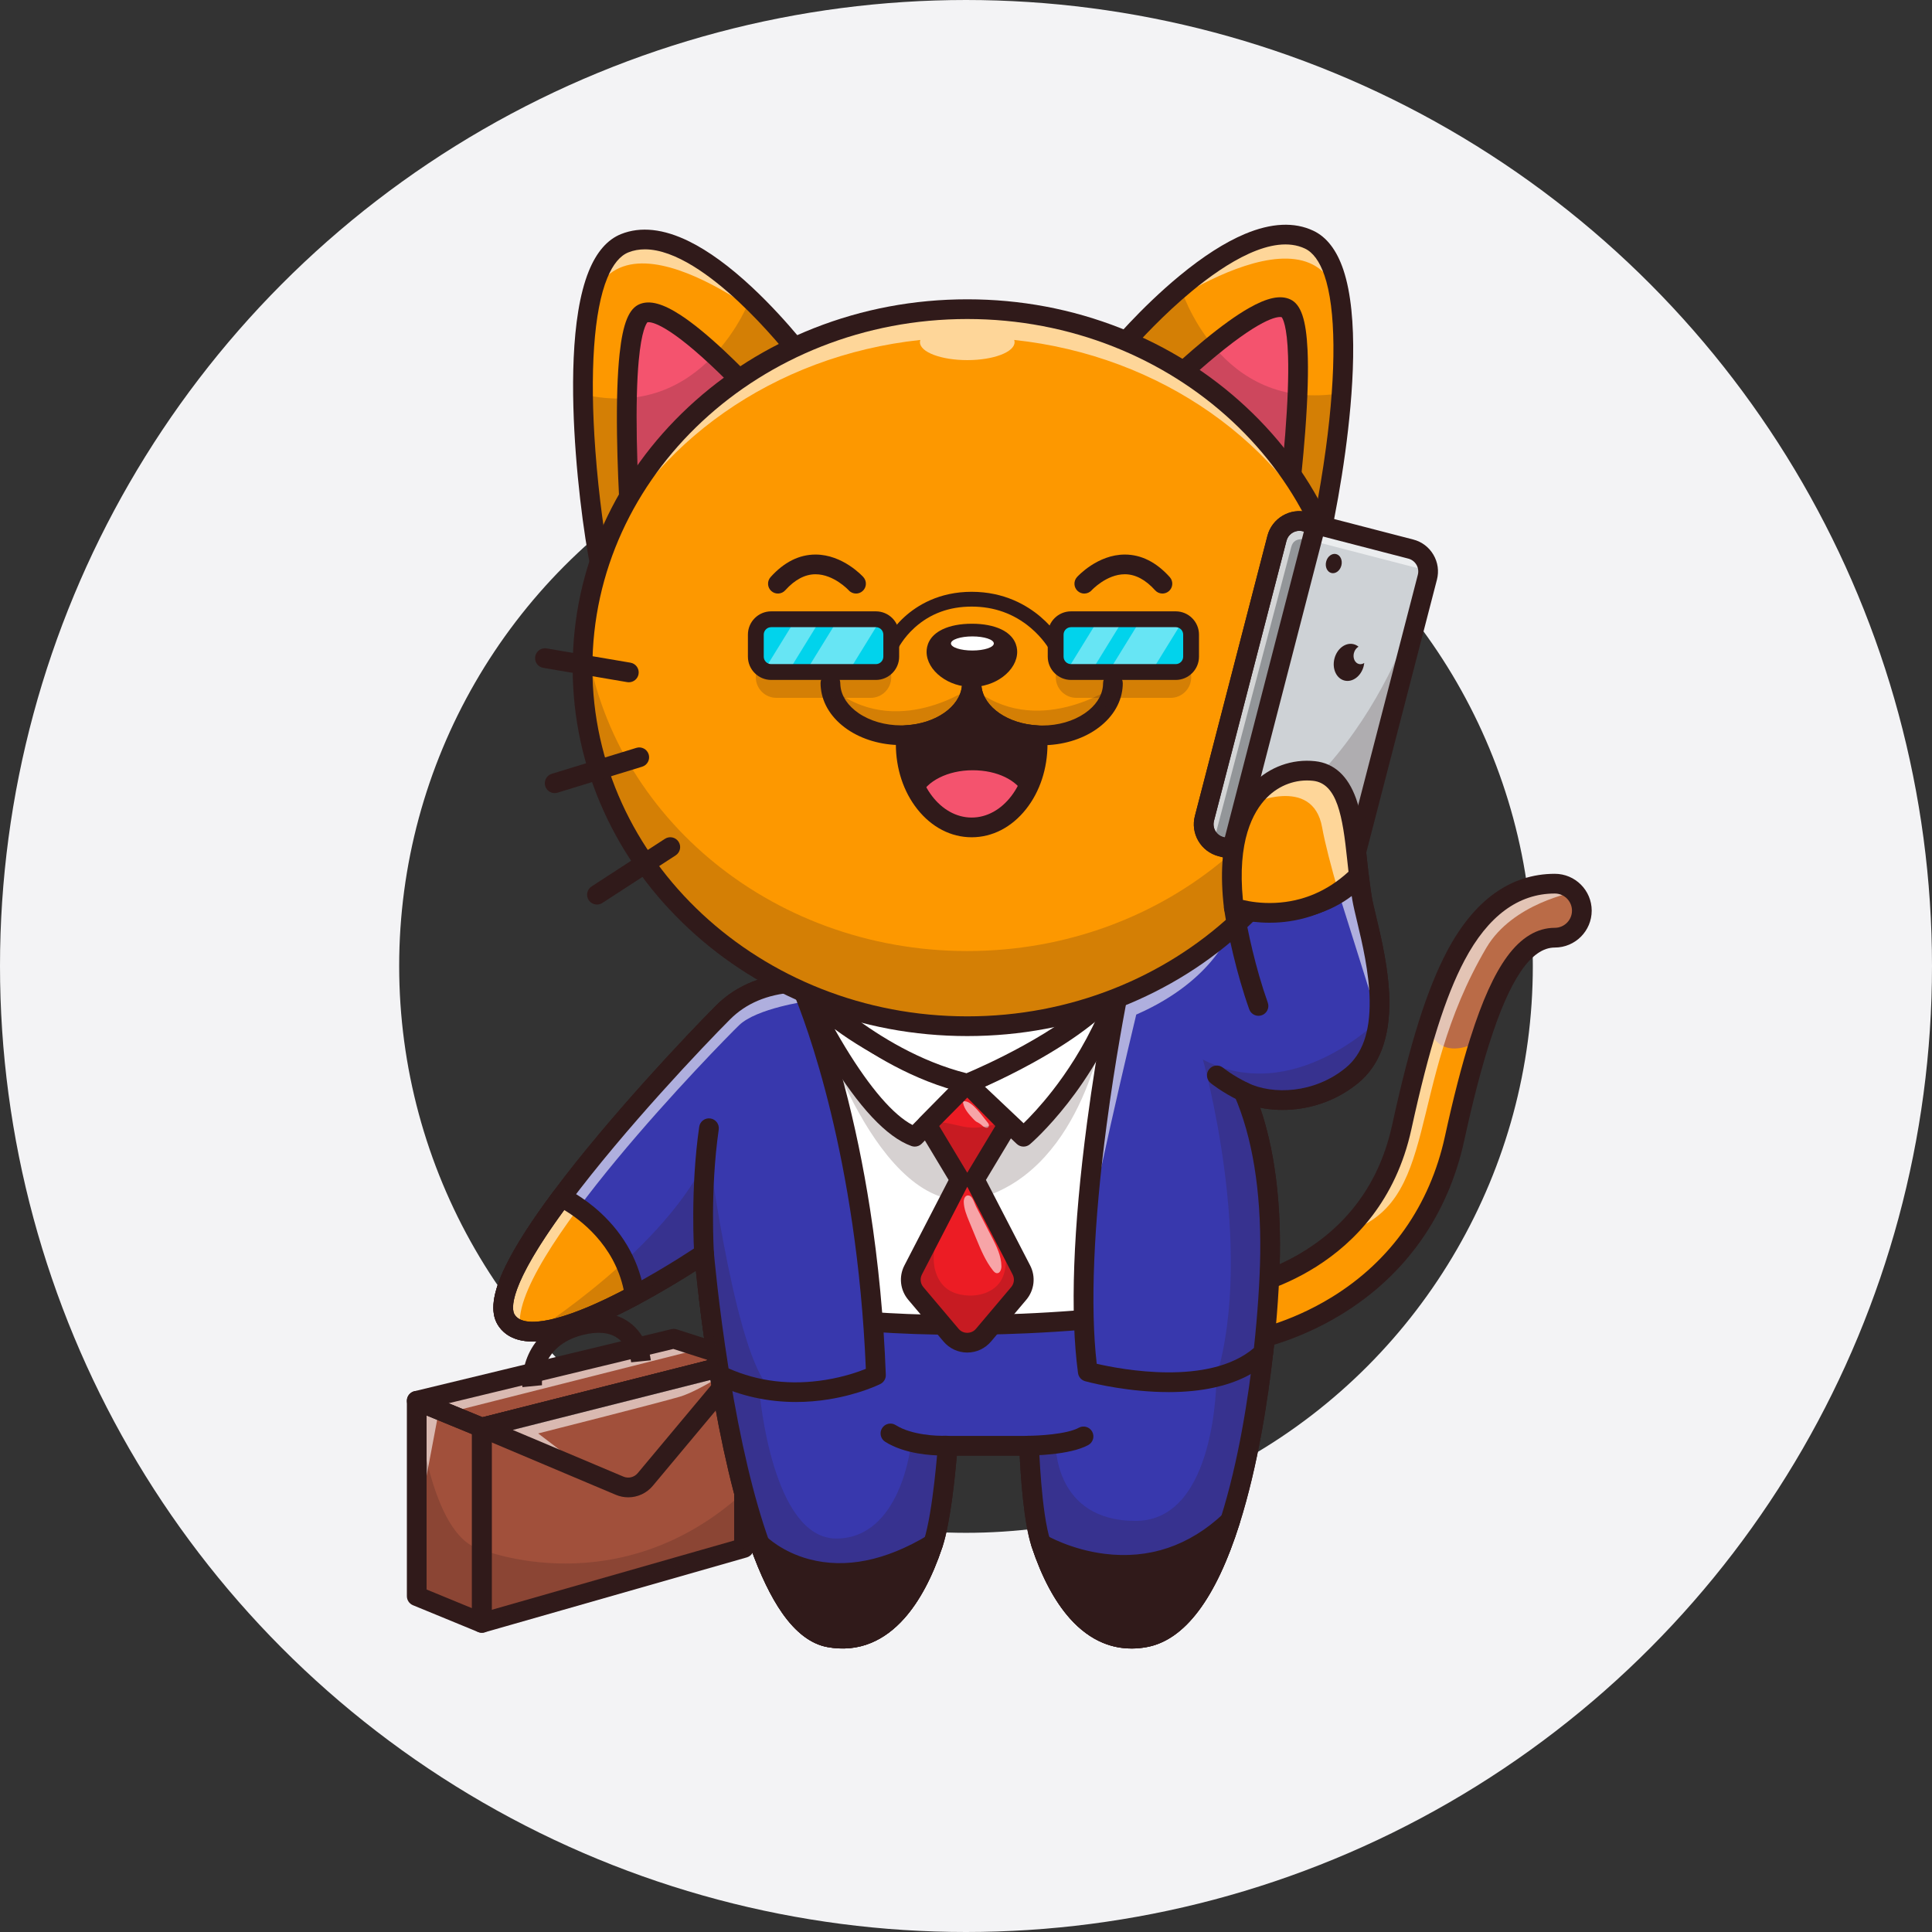 <svg width="176" height="176" viewBox="0 0 176 176" fill="none" xmlns="http://www.w3.org/2000/svg">
<rect x="0" y="0" width="176" height="176" fill="#333333" stroke="none"/>
<circle cx="88" cy="88" r="69.818" stroke="#F3F3F5" stroke-width="36.364"/>
<path d="M43.895 130.047V147.84L37.963 145.402V127.609L40.675 128.725L43.895 130.047Z" fill="#A1503B"/>
<path d="M67.778 124.01L43.895 130.047L40.675 128.725L37.963 127.61L61.373 121.954L64.053 122.814V122.816L67.778 124.01Z" fill="#A1503B"/>
<g opacity="0.6">
<path d="M64.053 122.814V122.816L39.904 128.92L37.963 139.212V127.61L61.373 121.954L64.053 122.814Z" fill="white"/>
</g>
<path d="M67.778 124.01V141.012L43.895 147.84V130.047L67.778 124.01Z" fill="#A1503B"/>
<path d="M43.894 148.739C43.779 148.739 43.663 148.717 43.553 148.671L37.622 146.233C37.285 146.095 37.065 145.766 37.065 145.402V127.609C37.065 127.309 37.215 127.03 37.463 126.863C37.712 126.696 38.028 126.665 38.305 126.778L44.236 129.217C44.573 129.355 44.793 129.683 44.793 130.047V147.841C44.793 148.14 44.643 148.42 44.395 148.586C44.245 148.687 44.07 148.738 43.895 148.738L43.894 148.739ZM38.861 144.8L42.996 146.501V130.649L38.861 128.949V144.8Z" fill="#301A1A"/>
<path d="M43.895 130.945C43.778 130.945 43.662 130.922 43.553 130.878L37.622 128.439C37.262 128.291 37.038 127.928 37.068 127.54C37.097 127.152 37.374 126.827 37.752 126.736L61.16 121.081C61.321 121.043 61.489 121.049 61.646 121.099L68.051 123.155C68.433 123.277 68.687 123.638 68.674 124.038C68.662 124.438 68.386 124.782 67.997 124.881L44.114 130.918C44.042 130.936 43.968 130.945 43.894 130.945H43.895ZM40.867 127.831L43.962 129.103L64.519 123.907L61.338 122.886L40.867 127.831Z" fill="#301A1A"/>
<path d="M43.895 148.738C43.702 148.738 43.512 148.676 43.355 148.557C43.13 148.388 42.997 148.122 42.997 147.84V130.047C42.997 129.636 43.277 129.277 43.675 129.176L67.558 123.139C67.827 123.071 68.111 123.131 68.33 123.301C68.549 123.471 68.676 123.733 68.676 124.009V141.012C68.676 141.413 68.411 141.765 68.025 141.876L44.143 148.703C44.061 148.726 43.978 148.738 43.896 148.738L43.895 148.738ZM44.793 130.747V146.65L66.88 140.336V125.164L44.793 130.747Z" fill="#301A1A"/>
<g opacity="0.6">
<path d="M67.778 124.01L67.776 124.013C67.656 124.093 63.86 126.664 61.943 127.232C59.994 127.809 49.025 130.582 49.025 130.582L53.813 134.234L43.895 130.047L67.778 124.01Z" fill="white"/>
</g>
<path d="M57.234 136.402C56.851 136.402 56.462 136.326 56.09 136.169L53.47 135.064C53.463 135.061 53.456 135.058 53.449 135.055L43.546 130.874C43.191 130.724 42.971 130.364 43 129.979C43.029 129.594 43.301 129.271 43.675 129.176L67.558 123.139C67.952 123.04 68.363 123.217 68.562 123.57C68.75 123.905 68.703 124.32 68.452 124.604L59.473 135.349C58.902 136.033 58.08 136.402 57.234 136.402V136.402ZM54.183 133.416L56.788 134.514C57.248 134.709 57.774 134.582 58.095 134.198L65.313 125.56L46.712 130.262L54.164 133.407C54.17 133.41 54.177 133.413 54.184 133.416H54.183Z" fill="#301A1A"/>
<path d="M47.588 126.365C47.575 126.232 47.477 125.025 48.039 123.629C48.569 122.312 49.8 120.59 52.651 119.871C54.524 119.399 56.082 119.585 57.28 120.425C59.037 121.656 59.277 123.828 59.287 123.92L57.5 124.102V124.107C57.499 124.092 57.322 122.638 56.238 121.888C55.487 121.368 54.428 121.276 53.09 121.612C49.116 122.614 49.363 126.05 49.376 126.195V126.19L47.587 126.364L47.588 126.365Z" fill="#301A1A"/>
<g opacity="0.2">
<path d="M67.778 135.925V141.012L43.895 147.84L37.963 145.402V127.609C37.963 127.609 39.052 140.15 43.895 141.161C43.895 141.161 56.403 146.297 67.778 135.925V135.925Z" fill="#301A1A"/>
</g>
<path d="M123.164 97.965C120.052 100.523 115.864 100.71 113.276 99.456C115.139 103.756 115.768 108.92 115.702 114.203C115.687 115.276 115.64 116.552 115.55 117.972C115.449 119.574 115.296 121.355 115.084 123.237C114.526 128.18 113.564 133.804 112.063 138.55C110.296 144.138 107.787 148.517 104.313 149.159C99.072 150.129 96.241 144.846 94.833 140.62C93.947 137.958 93.752 131.708 93.752 131.708H86.336C86.336 131.708 85.892 137.958 85.009 140.62H85.007C83.6 144.846 80.767 150.129 75.527 149.159C72.909 148.675 70.828 145.203 69.199 140.622C67.553 135.994 66.367 130.234 65.56 125.274C65.103 122.467 64.768 119.918 64.539 117.974V117.972C64.264 115.657 64.141 114.203 64.141 114.203C64.141 114.203 61.284 116.146 57.82 117.999V118.001C53.256 120.442 47.637 122.73 46.109 120.213C44.99 118.37 47.514 113.927 51.138 109.067C56.223 102.252 63.479 94.621 65.88 92.219C67.974 90.123 70.682 89.547 72.838 89.488C74.914 89.426 76.477 89.844 76.477 89.844L89.92 89.48C89.92 89.48 98.019 88.848 102.046 89.52L112.527 83.61C112.478 83.293 112.436 82.983 112.399 82.68C111.243 73.095 115.869 69.815 119.707 70.233C123.301 70.624 123.328 76.175 123.79 79.747C123.899 80.562 123.985 81.29 124.083 81.858C124.612 84.917 127.862 94.101 123.163 97.964L123.164 97.965Z" fill="white"/>
<g opacity="0.2">
<path d="M100.596 93.394C100.596 93.394 98.757 106.137 89.611 109.047C80.465 111.958 74.682 93.157 74.682 93.157L100.595 93.394L100.596 93.394Z" fill="#301A1A"/>
</g>
<path d="M103.082 150.173C102.175 150.173 101.302 150.001 100.474 149.658C99.39 149.208 98.377 148.46 97.464 147.435C96.077 145.877 94.905 143.68 93.981 140.903C93.258 138.732 92.98 134.449 92.89 132.605H87.165C87.009 134.425 86.581 138.731 85.861 140.902C85.854 140.924 85.846 140.944 85.837 140.965C84.916 143.713 83.751 145.889 82.374 147.435C81.461 148.46 80.448 149.208 79.364 149.658C78.12 150.174 76.774 150.303 75.363 150.042C73.887 149.769 72.505 148.726 71.256 146.942C70.226 145.472 69.249 143.447 68.352 140.923C66.938 136.946 65.7 131.729 64.673 125.418C64.284 123.037 63.939 120.567 63.646 118.079C63.645 118.072 63.645 118.065 63.644 118.058C63.536 117.154 63.452 116.378 63.389 115.768C62.232 116.507 60.384 117.643 58.297 118.762C58.279 118.773 58.261 118.784 58.243 118.794C55.409 120.309 52.989 121.332 51.051 121.836C49.773 122.168 48.72 122.275 47.83 122.164C46.41 121.987 45.692 121.259 45.34 120.68C44.639 119.526 44.867 117.793 46.035 115.381C46.929 113.535 48.403 111.231 50.416 108.531C55.529 101.68 62.853 93.976 65.244 91.585C67.115 89.711 69.733 88.675 72.812 88.591C74.664 88.537 76.13 88.841 76.572 88.945L89.872 88.584C90.431 88.541 97.779 87.994 101.875 88.586L111.55 83.131C111.535 83.02 111.521 82.906 111.507 82.79C110.73 76.349 112.507 73.036 114.134 71.39C115.646 69.861 117.712 69.114 119.803 69.342C121.538 69.531 122.794 70.68 123.536 72.756C124.116 74.378 124.325 76.363 124.509 78.114C124.566 78.652 124.619 79.161 124.68 79.633C124.707 79.834 124.733 80.033 124.757 80.225C124.832 80.801 124.896 81.299 124.968 81.707C125.047 82.165 125.197 82.795 125.371 83.526C125.857 85.562 126.521 88.35 126.565 91.104C126.619 94.528 125.666 97.07 123.732 98.659C122.145 99.964 120.207 100.785 118.128 101.033C116.98 101.17 115.843 101.124 114.795 100.906C116.057 104.596 116.663 109.062 116.598 114.215C116.581 115.406 116.53 116.69 116.444 118.03C116.335 119.747 116.178 121.533 115.975 123.338C115.508 127.466 114.6 133.503 112.918 138.822C110.765 145.63 107.924 149.406 104.474 150.043C104.002 150.131 103.537 150.175 103.081 150.175L103.082 150.173ZM65.433 117.89C65.722 120.344 66.063 122.78 66.446 125.13C67.456 131.335 68.666 136.446 70.045 140.321C71.765 145.16 73.717 147.911 75.69 148.276C80.222 149.114 82.794 144.421 84.154 140.336C84.16 140.317 84.167 140.297 84.175 140.279C85 137.72 85.436 131.705 85.44 131.644C85.473 131.174 85.864 130.809 86.336 130.809H93.751C94.236 130.809 94.633 131.194 94.648 131.679C94.65 131.74 94.85 137.829 95.684 140.336C97.044 144.421 99.617 149.114 104.149 148.276C106.856 147.776 109.296 144.319 111.206 138.279C112.845 133.098 113.734 127.184 114.191 123.136C114.391 121.361 114.546 119.604 114.652 117.915C114.736 116.603 114.787 115.35 114.803 114.19C114.875 108.421 114.084 103.583 112.451 99.812C112.301 99.468 112.383 99.067 112.654 98.807C112.925 98.547 113.329 98.484 113.667 98.647C115.934 99.746 119.728 99.626 122.592 97.271C124.103 96.029 124.815 94.021 124.77 91.132C124.729 88.575 124.09 85.897 123.624 83.942C123.443 83.182 123.287 82.526 123.198 82.013C123.121 81.567 123.054 81.052 122.977 80.455C122.952 80.266 122.927 80.069 122.9 79.867C122.836 79.37 122.781 78.851 122.723 78.301C122.311 74.384 121.821 71.368 119.609 71.127C118.065 70.959 116.536 71.515 115.412 72.652C114.063 74.017 112.599 76.846 113.291 82.574C113.329 82.893 113.37 83.188 113.414 83.474C113.472 83.843 113.294 84.21 112.968 84.394L102.487 90.303C102.308 90.404 102.101 90.441 101.898 90.407C98.026 89.761 90.069 90.371 89.989 90.377C89.974 90.378 89.959 90.379 89.944 90.379L76.501 90.743C76.415 90.746 76.328 90.736 76.244 90.713C76.231 90.71 74.77 90.329 72.864 90.387C70.214 90.459 68.078 91.29 66.515 92.855C64.15 95.22 56.906 102.84 51.857 109.605C46.16 117.245 46.604 119.3 46.876 119.748C47.447 120.688 49.216 120.457 50.6 120.098C52.389 119.633 54.658 118.672 57.343 117.238C57.36 117.227 57.378 117.217 57.396 117.208C60.779 115.398 63.607 113.48 63.635 113.461C63.899 113.281 64.238 113.255 64.527 113.392C64.815 113.53 65.009 113.81 65.036 114.128C65.037 114.142 65.161 115.596 65.431 117.867C65.432 117.874 65.433 117.882 65.433 117.89L65.433 117.89Z" fill="#301A1A"/>
<path d="M115.544 117.965C115.443 119.566 115.291 121.346 115.081 123.23C115.051 123.486 115.023 123.744 114.991 124.002H114.989C114.422 128.75 113.486 134.042 112.064 138.542C110.301 144.131 107.793 148.512 104.318 149.155C99.078 150.127 96.245 144.845 94.836 140.618C93.948 137.956 93.751 131.708 93.751 131.708L86.336 131.71C86.336 131.71 85.895 137.959 85.012 140.622H85.009C83.603 144.85 80.774 150.133 75.533 149.165C72.916 148.681 70.833 145.211 69.201 140.629C67.653 136.279 66.51 130.927 65.705 126.181C65.656 125.88 65.606 125.58 65.557 125.283C65.098 122.477 64.762 119.927 64.532 117.985V117.982C64.532 117.982 82.336 124.114 115.543 117.964L115.544 117.965Z" fill="#3838AD"/>
<g opacity="0.2">
<path d="M88.982 131.709L86.335 131.71C86.335 131.71 85.894 137.959 85.011 140.621H85.008C83.602 144.85 80.773 150.133 75.532 149.165C72.915 148.681 70.832 145.211 69.2 140.629C67.652 136.279 66.51 130.927 65.704 126.181C65.886 125.741 65.991 125.483 65.991 125.483L69.195 126.829C69.195 126.829 70.313 140.158 76.184 140.156C82.053 140.154 82.968 131.696 82.968 131.696L88.978 131.694L88.98 131.71L88.982 131.709Z" fill="#301A1A"/>
</g>
<g opacity="0.2">
<path d="M114.992 124.01C114.482 128.527 113.697 133.206 112.062 138.55C110.347 144.153 107.787 148.518 104.312 149.16C99.072 150.129 96.241 144.847 94.833 140.619C93.946 137.957 93.751 131.709 93.751 131.709H90.518L96.167 131.522C96.167 131.522 96.003 138.549 103.447 138.549C110.892 138.549 110.815 125.431 110.815 125.431L114.991 124.01H114.992Z" fill="#301A1A"/>
</g>
<path d="M103.082 150.173C102.175 150.173 101.302 150.001 100.474 149.658C99.39 149.208 98.377 148.46 97.464 147.435C96.078 145.878 94.905 143.68 93.981 140.903C93.258 138.732 92.98 134.45 92.89 132.606H87.165C87.01 134.425 86.581 138.731 85.861 140.902C85.854 140.923 85.846 140.944 85.837 140.965C84.916 143.713 83.751 145.89 82.374 147.435C81.461 148.46 80.449 149.208 79.365 149.658C78.12 150.174 76.774 150.303 75.363 150.042C73.887 149.769 72.505 148.726 71.256 146.942C70.226 145.472 69.249 143.447 68.352 140.923C66.938 136.946 65.7 131.729 64.673 125.419C64.285 123.037 63.94 120.568 63.646 118.08C63.642 118.045 63.64 118.01 63.64 117.975C63.64 117.685 63.781 117.411 64.017 117.243C64.253 117.074 64.557 117.029 64.831 117.123C64.874 117.138 69.336 118.644 77.759 119.388C85.537 120.075 98.377 120.233 115.385 117.089C115.657 117.039 115.937 117.117 116.144 117.3C116.351 117.484 116.462 117.752 116.444 118.029C116.336 119.747 116.178 121.533 115.975 123.338C115.509 127.465 114.6 133.502 112.918 138.821C110.765 145.63 107.925 149.405 104.475 150.043C104.002 150.13 103.537 150.174 103.081 150.174L103.082 150.173ZM65.595 119.219C65.847 121.223 66.132 123.206 66.446 125.13C67.456 131.334 68.666 136.445 70.045 140.321C71.765 145.16 73.717 147.911 75.69 148.276C80.222 149.114 82.794 144.421 84.154 140.336C84.16 140.316 84.167 140.297 84.175 140.279C85 137.72 85.436 131.704 85.44 131.644C85.474 131.174 85.864 130.81 86.336 130.81H93.751C94.236 130.81 94.633 131.195 94.649 131.679C94.651 131.741 94.851 137.829 95.684 140.336C97.044 144.421 99.617 149.115 104.149 148.276C106.856 147.776 109.297 144.319 111.206 138.28C112.845 133.098 113.734 127.185 114.191 123.136C114.346 121.759 114.474 120.393 114.573 119.062C107.355 120.349 100.308 121.155 93.609 121.459C87.961 121.715 82.544 121.618 77.51 121.169C71.513 120.634 67.526 119.737 65.595 119.22V119.219Z" fill="#301A1A"/>
<path d="M85.006 140.62C83.599 144.846 80.767 150.129 75.526 149.159C72.909 148.675 70.827 145.203 69.199 140.622C69.356 140.782 75.168 146.549 85.006 140.62Z" fill="#301A1A"/>
<path d="M76.758 150.173C76.301 150.173 75.836 150.13 75.364 150.042C73.888 149.769 72.505 148.726 71.257 146.942C70.227 145.472 69.25 143.447 68.353 140.923C68.212 140.526 68.365 140.085 68.722 139.861C69.079 139.637 69.544 139.691 69.839 139.992C69.853 140.006 71.23 141.379 73.714 142.039C77.029 142.919 80.672 142.183 84.543 139.85C84.865 139.656 85.274 139.683 85.567 139.918C85.861 140.153 85.977 140.546 85.858 140.902C84.934 143.68 83.761 145.877 82.375 147.434C81.462 148.46 80.449 149.207 79.365 149.657C78.537 150 77.664 150.173 76.757 150.173L76.758 150.173ZM71.108 142.981C72.551 146.169 74.114 147.984 75.691 148.276C79.414 148.965 81.814 145.92 83.306 142.546C81.693 143.3 80.098 143.797 78.542 144.032C76.707 144.308 74.924 144.22 73.241 143.772C72.427 143.554 71.715 143.275 71.108 142.981Z" fill="#301A1A"/>
<path d="M112.063 138.551C110.296 144.138 107.787 148.517 104.312 149.16C99.072 150.129 96.24 144.847 94.833 140.62C94.833 140.62 103.995 146.134 112.062 138.551H112.063Z" fill="#301A1A"/>
<path d="M103.082 150.173C102.175 150.173 101.302 150.001 100.475 149.658C99.391 149.208 98.378 148.46 97.465 147.435C96.078 145.877 94.906 143.68 93.981 140.903C93.862 140.546 93.978 140.153 94.272 139.918C94.566 139.683 94.974 139.656 95.296 139.85C95.317 139.862 97.515 141.158 100.605 141.546C104.678 142.059 108.325 140.831 111.448 137.896C111.745 137.616 112.194 137.573 112.541 137.79C112.887 138.008 113.042 138.431 112.919 138.821C110.766 145.629 107.926 149.405 104.476 150.042C104.003 150.13 103.538 150.174 103.082 150.174L103.082 150.173ZM96.448 142.349C97.933 145.8 100.355 148.978 104.15 148.276C106.393 147.862 108.452 145.419 110.178 141.16C108.922 141.961 107.593 142.556 106.206 142.939C104.327 143.457 102.342 143.584 100.307 143.319C98.776 143.119 97.454 142.728 96.448 142.35L96.448 142.349Z" fill="#301A1A"/>
<path d="M93.629 132.592H93.627C93.131 132.592 92.73 132.19 92.73 131.694C92.73 131.198 93.132 130.796 93.627 130.796C94.547 130.796 97.177 130.664 98.277 130.063C98.713 129.826 99.258 129.986 99.496 130.422C99.733 130.857 99.573 131.402 99.138 131.64C97.442 132.565 94.022 132.592 93.629 132.592H93.629Z" fill="#301A1A"/>
<path d="M85.866 132.592C84.912 132.592 82.432 132.474 80.636 131.341C80.217 131.076 80.092 130.521 80.356 130.102C80.621 129.683 81.176 129.557 81.595 129.822C83.041 130.735 85.385 130.831 86.166 130.791C86.661 130.765 87.084 131.146 87.109 131.641C87.135 132.137 86.753 132.559 86.258 132.584C86.232 132.586 86.092 132.592 85.867 132.592H85.866Z" fill="#301A1A"/>
<path d="M73.839 33.493L70.03 37.404L57.602 50.145V50.147L55.007 52.806C54.536 51.761 52.863 41.625 53.134 33.25C53.175 32.007 53.258 30.802 53.394 29.672C53.851 25.905 54.896 22.96 56.914 22.156C60.414 20.759 64.87 23.907 68.331 27.238C69.269 28.139 70.133 29.055 70.886 29.897C70.888 29.899 70.891 29.9 70.891 29.9C72.683 31.906 73.839 33.493 73.839 33.493H73.839Z" fill="#FD9800"/>
<g opacity="0.6">
<path d="M70.886 29.897C70.593 29.671 54.974 16.888 53.393 29.672C53.85 25.905 54.895 22.96 56.913 22.156C61.363 20.381 67.355 25.947 70.886 29.897Z" fill="white"/>
</g>
<path d="M55.007 53.705C54.954 53.705 54.902 53.7 54.85 53.691C54.557 53.639 54.309 53.445 54.187 53.174C53.784 52.276 52.886 47.074 52.453 41.281C52.059 36.025 51.944 28.884 53.634 24.708C54.342 22.959 55.334 21.82 56.581 21.322C58.358 20.613 60.445 20.839 62.785 21.993C64.546 22.862 66.47 24.265 68.505 26.165C71.921 29.356 74.459 32.819 74.565 32.965C74.823 33.318 74.788 33.807 74.482 34.12L70.672 38.029L58.279 50.736C58.267 50.749 58.256 50.762 58.243 50.775L55.649 53.434C55.478 53.608 55.246 53.704 55.006 53.704L55.007 53.705ZM58.746 22.714C58.226 22.714 57.723 22.8 57.247 22.99C56.486 23.294 55.841 24.075 55.328 25.311C54.095 28.286 53.707 33.871 54.236 41.038C54.558 45.404 55.116 49.087 55.492 51.025L56.924 49.556C56.935 49.544 56.947 49.531 56.959 49.519L69.386 36.776L72.657 33.421C71.782 32.294 69.737 29.771 67.262 27.462C64.819 25.182 61.529 22.714 58.746 22.714V22.714Z" fill="#301A1A"/>
<path d="M57.602 50.145L70.029 37.403C70.029 37.403 61.303 27.48 58.625 28.53C55.962 29.571 57.58 49.877 57.602 50.145V50.145Z" fill="#F4536E"/>
<path d="M57.602 51.043C57.499 51.043 57.396 51.026 57.297 50.99C56.966 50.87 56.735 50.568 56.707 50.217C56.69 50.001 56.283 44.865 56.209 39.641C56.165 36.568 56.245 34.069 56.446 32.213C56.746 29.436 57.3 28.084 58.297 27.694C59.22 27.333 60.405 27.66 62.029 28.723C63.128 29.444 64.446 30.518 65.944 31.917C68.464 34.269 70.614 36.708 70.704 36.81C71.013 37.163 70.999 37.694 70.672 38.03L58.245 50.773C58.073 50.949 57.84 51.044 57.602 51.044L57.602 51.043ZM58.98 29.358C58.888 29.459 58.44 30.08 58.184 32.878C58.018 34.694 57.96 37.096 58.011 40.017C58.065 43.135 58.233 46.177 58.356 48.086L68.798 37.379C67.996 36.501 66.423 34.821 64.709 33.221C60.481 29.275 59.184 29.317 58.98 29.358Z" fill="#301A1A"/>
<g opacity="0.2">
<path d="M73.839 33.492L70.03 37.403L57.602 50.145V50.147L55.007 52.805C54.536 51.761 53.112 44.506 53.11 35.924C64.16 38.492 68.331 27.239 68.331 27.239V27.237C69.269 28.138 70.133 29.054 70.886 29.896C70.888 29.899 70.891 29.899 70.891 29.899C72.683 31.906 73.839 33.492 73.839 33.492L73.839 33.492Z" fill="#301A1A"/>
</g>
<path d="M101.676 32.118L105.24 36.253L116.871 49.726V49.729L119.301 52.54C119.834 51.526 122.12 41.51 122.358 33.134C122.393 31.89 122.383 30.683 122.316 29.547C122.089 25.759 121.225 22.756 119.259 21.83C115.85 20.223 111.211 23.095 107.554 26.209C106.563 27.051 105.645 27.914 104.842 28.708C104.84 28.711 104.837 28.711 104.837 28.711C102.926 30.605 101.676 32.118 101.676 32.118L101.676 32.118Z" fill="#FD9800"/>
<g opacity="0.6">
<path d="M104.842 28.709C105.149 28.501 121.515 16.69 122.317 29.547C122.089 25.76 121.225 22.757 119.26 21.831C114.926 19.789 108.607 24.981 104.842 28.709Z" fill="white"/>
</g>
<path d="M119.3 53.438C119.041 53.438 118.792 53.326 118.62 53.127L116.192 50.316C116.18 50.303 116.17 50.29 116.159 50.276L104.561 36.84L100.995 32.706C100.709 32.375 100.704 31.885 100.983 31.548C101.098 31.409 103.841 28.106 107.445 25.129C109.591 23.356 111.597 22.072 113.407 21.312C115.813 20.302 117.911 20.203 119.641 21.019C120.856 21.592 121.776 22.789 122.377 24.578C123.81 28.848 123.262 35.97 122.55 41.192C121.764 46.948 120.552 52.086 120.095 52.958C119.957 53.221 119.698 53.399 119.403 53.433C119.368 53.437 119.334 53.439 119.3 53.439L119.3 53.438ZM117.583 49.18L118.925 50.732C119.418 48.821 120.198 45.179 120.785 40.84C121.748 33.719 121.7 28.12 120.649 25.076C120.213 23.811 119.616 22.992 118.875 22.643C115.931 21.255 111.666 23.974 108.607 26.498C105.996 28.652 103.802 31.047 102.86 32.119L105.921 35.666L117.551 49.14C117.562 49.153 117.573 49.166 117.583 49.18Z" fill="#301A1A"/>
<path d="M116.871 49.727L105.241 36.253C105.241 36.253 114.554 26.879 117.164 28.089C119.758 29.291 116.909 49.461 116.872 49.727H116.871Z" fill="#F4536E"/>
<path d="M116.872 50.625C116.614 50.625 116.365 50.514 116.192 50.313L104.562 36.839C104.255 36.484 104.274 35.953 104.604 35.62C104.701 35.523 106.994 33.22 109.652 31.024C111.233 29.719 112.613 28.726 113.755 28.074C115.439 27.112 116.643 26.857 117.542 27.274C118.513 27.724 118.984 29.107 119.115 31.897C119.203 33.761 119.131 36.26 118.901 39.325C118.509 44.536 117.791 49.637 117.761 49.852C117.712 50.201 117.463 50.489 117.125 50.588C117.041 50.612 116.956 50.624 116.872 50.624V50.625ZM106.471 36.303L116.243 47.625C116.482 45.728 116.835 42.701 117.078 39.593C117.306 36.68 117.394 34.278 117.339 32.456C117.254 29.649 116.844 29.002 116.758 28.895C116.556 28.841 115.264 28.721 110.804 32.403C108.996 33.895 107.324 35.477 106.47 36.304L106.471 36.303Z" fill="#301A1A"/>
<g opacity="0.2">
<path d="M101.676 32.119L105.24 36.254L116.871 49.726V49.729L119.301 52.54C119.834 51.526 121.696 44.371 122.219 35.805C111.034 37.697 107.554 26.211 107.554 26.211V26.209C106.563 27.051 105.645 27.914 104.842 28.709C104.84 28.711 104.837 28.711 104.837 28.711C102.926 30.605 101.676 32.118 101.676 32.118L101.676 32.119Z" fill="#301A1A"/>
</g>
<path d="M144.101 82.959C144.101 84.32 142.999 85.42 141.641 85.42C139.021 85.42 136.861 88.318 134.8 94.838H134.797C134.025 97.281 133.266 100.235 132.503 103.735C131.085 110.237 127.385 115.493 121.808 118.928C117.629 121.501 113.838 122.149 113.676 122.176C113.541 122.199 113.406 122.21 113.274 122.21C112.088 122.21 111.047 121.355 110.847 120.149C110.625 118.811 111.532 117.547 112.867 117.322C113.209 117.264 118.206 116.334 122.414 112.307C122.416 112.307 122.416 112.304 122.418 112.304C124.699 110.125 126.744 107.035 127.696 102.684C128.506 98.964 129.292 95.895 130.098 93.34C130.907 90.79 131.73 88.747 132.622 87.063C134.925 82.708 137.961 80.499 141.64 80.499C142.343 80.499 142.976 80.793 143.425 81.266C143.843 81.707 144.101 82.302 144.101 82.959H144.101Z" fill="#FD9800"/>
<path d="M144.102 82.96C144.102 84.32 142.999 85.42 141.641 85.42C139.021 85.42 136.861 88.319 134.801 94.838H134.799C130.646 96.981 130.1 93.35 130.1 93.35V93.341C130.907 90.791 131.731 88.747 132.622 87.064C134.927 82.709 137.961 80.5 141.641 80.5C143 80.5 144.102 81.602 144.102 82.96L144.102 82.96Z" fill="#BA6B47"/>
<g opacity="0.6">
<path d="M143.426 81.266L143.423 81.268C143.423 81.268 137.794 82.274 135.405 86.335C127.899 99.089 131.363 109.738 122.418 112.304C124.699 110.124 126.745 107.035 127.697 102.684C128.507 98.964 129.293 95.895 130.099 93.34C130.907 90.79 131.731 88.747 132.622 87.063C134.926 82.708 137.961 80.499 141.641 80.499C142.344 80.499 142.977 80.793 143.426 81.266V81.266Z" fill="white"/>
</g>
<path d="M113.273 123.107C111.624 123.107 110.231 121.925 109.962 120.296C109.661 118.474 110.898 116.742 112.719 116.437C112.839 116.416 115.784 115.89 118.984 113.856C123.109 111.233 125.745 107.41 126.819 102.492C127.648 98.693 128.441 95.611 129.244 93.069C130.062 90.486 130.907 88.384 131.828 86.643C133.04 84.353 134.474 82.597 136.088 81.422C137.748 80.214 139.617 79.601 141.642 79.601C143.493 79.601 145 81.108 145 82.959C145 84.811 143.493 86.318 141.642 86.318C139.484 86.318 137.527 89.193 135.659 95.108C135.652 95.129 135.645 95.15 135.637 95.17C134.88 97.57 134.142 100.435 133.382 103.926C131.908 110.675 128.069 116.127 122.28 119.692C118.06 122.291 114.248 122.991 113.828 123.062C113.826 123.062 113.824 123.063 113.822 123.063C113.645 123.092 113.46 123.107 113.274 123.107H113.273ZM141.641 81.397C138.321 81.397 135.553 83.445 133.415 87.484C132.544 89.127 131.74 91.132 130.955 93.611C130.169 96.1 129.39 99.131 128.573 102.875C125.737 115.865 113.538 118.118 113.02 118.208C112.168 118.35 111.592 119.155 111.733 120.003C111.858 120.761 112.506 121.311 113.273 121.311C113.361 121.311 113.447 121.304 113.529 121.291C113.716 121.259 117.357 120.613 121.337 118.162C126.701 114.859 130.258 109.803 131.625 103.542C132.404 99.968 133.162 97.032 133.942 94.567C133.948 94.546 133.955 94.525 133.964 94.505C135.021 91.169 136.108 88.764 137.285 87.153C138.561 85.406 140.027 84.521 141.64 84.521C142.502 84.521 143.203 83.82 143.203 82.959C143.203 82.097 142.502 81.397 141.64 81.397L141.641 81.397Z" fill="#301A1A"/>
<path d="M125.591 92.921V92.923C125.376 94.903 124.688 96.715 123.164 97.966C120.052 100.525 115.865 100.711 113.277 99.456C115.138 103.758 115.769 108.922 115.701 114.204C115.672 116.485 115.483 119.684 115.084 123.239H115.081C113.907 124.348 112.416 125.033 110.816 125.432H110.813C105.535 126.752 99.094 124.96 99.094 124.96C97.354 111.988 102.046 89.522 102.046 89.522L112.528 83.613C112.479 83.294 112.436 82.984 112.401 82.681C115.696 83.294 118.179 82.948 119.971 82.313C119.973 82.313 119.978 82.311 119.982 82.309C120.77 82.028 121.423 81.691 121.953 81.355C123.186 80.573 123.754 79.799 123.788 79.751L123.79 79.749C123.9 80.564 123.985 81.291 124.084 81.859C124.441 83.927 126.042 88.79 125.591 92.921Z" fill="#3838AD"/>
<g opacity="0.6">
<path d="M112.22 84.442C112.22 84.442 110.85 89.212 103.509 92.426C103.509 92.426 98.814 111.972 98.708 115.189C98.708 115.189 100.797 93.671 101.768 90.932C101.768 90.932 109.577 87.523 112.22 84.442Z" fill="white"/>
</g>
<g opacity="0.2">
<path d="M125.591 92.923C125.376 94.903 124.688 96.715 123.164 97.966C120.052 100.525 115.865 100.711 113.277 99.456C115.138 103.758 115.769 108.922 115.701 114.204C115.672 116.485 115.483 119.684 115.084 123.238H115.081C113.907 124.348 112.416 125.032 110.816 125.432H110.813C114.367 113.456 109.581 96.522 109.581 96.522C117.82 100.81 125.59 92.923 125.59 92.923H125.591Z" fill="#301A1A"/>
</g>
<g opacity="0.6">
<path d="M121.954 81.354C123.186 80.572 123.754 79.798 123.788 79.75L123.79 79.748C123.9 80.563 123.985 81.29 124.084 81.858C124.442 83.926 126.042 88.789 125.591 92.92" fill="white"/>
</g>
<path d="M106.448 126.815C106.025 126.815 105.593 126.804 105.152 126.783C101.725 126.614 98.969 125.857 98.854 125.825C98.508 125.729 98.252 125.435 98.204 125.079C97.472 119.621 97.75 111.943 99.028 102.259C99.977 95.07 101.156 89.394 101.168 89.338C101.22 89.084 101.38 88.866 101.605 88.739L111.551 83.131C111.536 83.02 111.522 82.907 111.508 82.79C111.474 82.506 111.576 82.223 111.784 82.027C111.993 81.832 112.282 81.746 112.563 81.799C115.689 82.38 118.495 82.118 120.679 81.04C122.281 80.251 123.018 79.283 123.058 79.229C123.269 78.924 123.641 78.785 124.002 78.871C124.364 78.957 124.632 79.262 124.681 79.631C124.708 79.835 124.734 80.033 124.759 80.225C124.833 80.801 124.897 81.299 124.969 81.707C125.048 82.165 125.198 82.796 125.372 83.526C125.858 85.562 126.522 88.351 126.566 91.105C126.62 94.528 125.667 97.07 123.733 98.66C122.146 99.965 120.208 100.785 118.129 101.033C116.981 101.17 115.844 101.124 114.796 100.906C116.058 104.596 116.664 109.062 116.599 114.216C116.566 116.78 116.338 120.105 115.976 123.339C115.949 123.578 115.829 123.787 115.656 123.93C114.391 125.11 112.706 125.939 110.648 126.395C109.384 126.675 107.976 126.817 106.447 126.817L106.448 126.815ZM99.909 124.236C102.12 124.748 110.158 126.29 114.229 122.797C114.564 119.728 114.772 116.609 114.803 114.192C114.876 108.422 114.085 103.584 112.452 99.813C112.302 99.468 112.383 99.067 112.654 98.807C112.925 98.548 113.33 98.484 113.667 98.648C115.934 99.747 119.728 99.627 122.594 97.272C124.104 96.03 124.816 94.021 124.771 91.133C124.73 88.575 124.092 85.897 123.625 83.942C123.444 83.183 123.288 82.526 123.199 82.013C123.177 81.889 123.157 81.759 123.137 81.624C122.722 81.941 122.211 82.278 121.595 82.591C120.451 83.173 119.168 83.566 117.783 83.76C116.421 83.95 114.957 83.947 113.416 83.751C113.374 84.017 113.213 84.257 112.969 84.394L102.845 90.103C102.565 91.505 101.604 96.466 100.807 102.508C99.615 111.54 99.307 119.03 99.909 124.237V124.236Z" fill="#301A1A"/>
<path d="M79.798 125.274C79.798 125.274 75.699 127.324 70.503 126.704H70.501C68.927 126.516 67.252 126.085 65.56 125.274C64.558 119.121 64.141 114.204 64.141 114.204C64.141 114.204 61.285 116.146 57.821 118V118.003C54.723 119.662 51.14 121.245 48.677 121.305C48.221 121.316 47.803 121.276 47.435 121.173C46.863 121.013 46.407 120.705 46.108 120.214C44.991 118.371 47.514 113.927 51.138 109.069C56.223 102.253 63.479 94.622 65.881 92.22C67.974 90.123 70.684 89.548 72.838 89.49C72.863 89.541 73.227 90.341 73.781 91.836C75.53 96.566 79.159 108.263 79.798 125.274Z" fill="#3838AD"/>
<path d="M57.82 117.999V118.002C53.256 120.443 47.637 122.731 46.109 120.213C44.99 118.37 47.514 113.927 51.138 109.068C51.138 109.068 56.88 111.674 57.82 117.999V117.999Z" fill="#FD9800"/>
<g opacity="0.6">
<path d="M73.782 91.836L73.543 91.205C73.543 91.205 68.932 91.849 67.331 93.393C65.731 94.936 45.842 115.188 47.436 121.172C46.863 121.013 46.407 120.705 46.109 120.213C44.991 118.37 47.514 113.927 51.138 109.069C56.223 102.253 63.479 94.622 65.882 92.219C67.974 90.123 70.684 89.548 72.839 89.489C72.863 89.541 73.227 90.34 73.782 91.835V91.836Z" fill="white"/>
</g>
<path d="M72.509 127.718C69.927 127.718 67.434 127.167 65.172 126.085C64.907 125.958 64.721 125.709 64.673 125.419C64.002 121.297 63.589 117.694 63.39 115.768C62.233 116.506 60.385 117.643 58.297 118.763C58.28 118.774 58.261 118.784 58.243 118.794C55.409 120.309 52.99 121.333 51.051 121.836C49.774 122.168 48.72 122.276 47.83 122.165C46.41 121.988 45.693 121.26 45.341 120.68C44.64 119.526 44.867 117.793 46.036 115.381C46.93 113.535 48.404 111.231 50.417 108.532C55.529 101.681 62.853 93.976 65.244 91.585C67.116 89.711 69.733 88.676 72.812 88.592C73.172 88.581 73.5 88.786 73.651 89.111C73.667 89.145 75.246 92.57 76.907 98.835C77.855 102.411 78.645 106.21 79.256 110.129C80.018 115.011 80.501 120.095 80.695 125.241C80.709 125.594 80.514 125.921 80.199 126.078C80.123 126.116 78.305 127.015 75.553 127.467C74.53 127.635 73.513 127.718 72.509 127.718V127.718ZM66.37 124.659C69.087 125.858 72.055 126.21 75.201 125.704C76.883 125.434 78.193 124.973 78.876 124.698C78.063 105.389 73.375 93.091 72.261 90.417C69.889 90.592 67.959 91.41 66.515 92.855C64.15 95.221 56.906 102.841 51.857 109.606C46.16 117.246 46.604 119.3 46.876 119.748C47.447 120.689 49.216 120.458 50.6 120.099C52.389 119.634 54.658 118.672 57.343 117.239C57.36 117.228 57.378 117.218 57.397 117.208C60.775 115.402 63.607 113.481 63.635 113.461C63.899 113.282 64.238 113.256 64.526 113.393C64.814 113.53 65.008 113.81 65.035 114.128C65.039 114.176 65.441 118.833 66.37 124.66V124.659Z" fill="#301A1A"/>
<path d="M72.838 89.489C72.838 89.489 78.374 101.762 83.331 103.555L88.117 98.71L93.242 103.555C93.242 103.555 99.189 98.496 102.047 89.732C102.047 89.732 98.382 92.812 94.783 95.182C91.733 97.191 88.116 98.71 88.116 98.71C88.116 98.71 77.741 95.669 72.839 89.489H72.838Z" fill="white"/>
<path d="M83.33 104.453C83.228 104.453 83.124 104.435 83.025 104.399C80.772 103.584 78.227 100.865 75.459 96.317C73.45 93.015 72.077 89.986 72.02 89.859C71.833 89.445 71.984 88.958 72.371 88.722C72.758 88.487 73.26 88.576 73.542 88.931C75.962 91.982 79.844 94.238 82.675 95.594C85.161 96.785 87.296 97.508 88.064 97.754C88.979 97.351 91.842 96.044 94.289 94.432C97.801 92.119 101.433 89.075 101.47 89.045C101.777 88.787 102.218 88.764 102.55 88.988C102.882 89.213 103.025 89.63 102.901 90.011C101.384 94.662 99.007 98.272 97.28 100.483C95.402 102.887 93.887 104.185 93.824 104.239C93.475 104.536 92.958 104.522 92.625 104.208L88.138 99.967L83.969 104.186C83.798 104.36 83.567 104.453 83.33 104.453V104.453ZM76.032 93.742C76.335 94.279 76.66 94.836 77.002 95.398C79.284 99.146 81.388 101.576 83.126 102.484L86.46 99.109C85.375 98.725 83.754 98.1 81.928 97.228C79.67 96.148 77.701 94.984 76.032 93.743V93.742ZM89.71 98.981L93.247 102.324C93.834 101.751 94.805 100.738 95.897 99.335C97.122 97.762 98.695 95.441 100.007 92.519C98.672 93.553 96.975 94.814 95.276 95.933C93.27 97.254 91.055 98.355 89.71 98.981V98.981Z" fill="#301A1A"/>
<path d="M102.047 89.521C98.199 94.151 88.117 98.711 88.117 98.711C79.299 96.607 72.838 89.489 72.838 89.489C74.915 89.428 76.477 89.846 76.477 89.846L89.92 89.482C89.92 89.482 98.02 88.849 102.047 89.521Z" fill="white"/>
<path d="M88.116 99.609C88.046 99.609 87.976 99.601 87.907 99.584C83.202 98.462 79.178 95.944 76.63 94.029C73.877 91.96 72.241 90.168 72.172 90.094C71.937 89.834 71.874 89.461 72.011 89.139C72.148 88.816 72.46 88.603 72.81 88.592C74.664 88.538 76.131 88.841 76.573 88.945L89.872 88.585C90.448 88.541 98.173 87.965 102.194 88.635C102.503 88.687 102.763 88.896 102.879 89.188C102.996 89.479 102.952 89.809 102.764 90.06C101.079 92.305 98.15 94.586 94.06 96.84C91.048 98.499 88.554 99.503 88.45 99.544C88.343 99.587 88.23 99.609 88.116 99.609ZM75.184 90.516C75.861 91.125 76.725 91.855 77.743 92.618C80.096 94.383 83.774 96.689 88.044 97.768C89.482 97.163 96.471 94.098 100.259 90.219C96.141 89.906 90.059 90.372 89.989 90.377C89.974 90.378 89.959 90.379 89.944 90.379L76.501 90.744C76.414 90.746 76.328 90.736 76.244 90.713C76.237 90.712 75.837 90.608 75.184 90.516Z" fill="#301A1A"/>
<path d="M88.115 93.485C107.472 93.485 123.163 78.862 123.163 60.824C123.163 42.786 107.472 28.163 88.115 28.163C68.759 28.163 53.068 42.786 53.068 60.824C53.068 78.862 68.759 93.485 88.115 93.485Z" fill="#FD9800"/>
<g opacity="0.2">
<path d="M88.115 86.638C69.983 86.638 55.068 73.806 53.254 57.355C53.131 58.466 53.068 59.592 53.068 60.733C53.068 78.771 68.759 93.394 88.115 93.394C107.472 93.394 123.163 78.771 123.163 60.733C123.163 59.593 123.099 58.466 122.977 57.355C121.164 73.806 106.248 86.638 88.115 86.638Z" fill="#301A1A"/>
</g>
<g opacity="0.6">
<path d="M92.388 30.968C92.412 31.035 92.424 31.105 92.424 31.176C92.424 32.076 90.496 32.806 88.116 32.806C85.736 32.806 83.805 32.077 83.805 31.176C83.805 31.105 83.816 31.035 83.841 30.968C70.458 32.391 59.311 40.415 54.5 51.335C58.786 37.81 72.213 27.943 88.116 27.943C104.018 27.943 117.443 37.81 121.729 51.335C116.918 40.412 105.771 32.391 92.388 30.968Z" fill="white"/>
</g>
<path d="M88.115 94.383C83.27 94.383 78.57 93.498 74.144 91.754C69.865 90.068 66.022 87.653 62.721 84.576C59.415 81.496 56.819 77.906 55.004 73.909C53.123 69.765 52.17 65.363 52.17 60.825C52.17 56.287 53.123 51.885 55.004 47.74C56.818 43.743 59.415 40.154 62.721 37.073C66.022 33.997 69.865 31.582 74.144 29.895C78.57 28.151 83.27 27.266 88.115 27.266C92.96 27.266 97.66 28.151 102.086 29.895C106.365 31.582 110.208 33.997 113.51 37.073C116.816 40.154 119.412 43.743 121.226 47.74C123.107 51.885 124.061 56.287 124.061 60.825C124.061 65.363 123.107 69.765 121.226 73.909C119.412 77.907 116.816 81.496 113.51 84.576C110.208 87.653 106.365 90.068 102.086 91.754C97.66 93.498 92.96 94.383 88.115 94.383ZM88.115 29.061C69.285 29.061 53.966 43.31 53.966 60.824C53.966 78.338 69.285 92.587 88.115 92.587C106.945 92.587 122.264 78.338 122.264 60.824C122.264 43.31 106.945 29.061 88.115 29.061Z" fill="#301A1A"/>
<path d="M130.031 52.588L129.185 55.857C129.185 55.857 129.181 55.877 129.169 55.915L123.424 78.106C123.132 79.235 121.98 79.911 120.853 79.619L113.279 77.659H113.276L112.221 77.385L111.233 77.129C110.103 76.837 109.428 75.688 109.719 74.558L116.327 49.038C116.619 47.912 117.768 47.233 118.897 47.525L119.874 47.779L128.518 50.019C129.645 50.309 130.323 51.461 130.031 52.588L130.031 52.588Z" fill="#CED2D6"/>
<path d="M119.874 47.779L112.22 77.385L111.233 77.129C110.104 76.836 109.427 75.687 109.72 74.558L116.326 49.039C116.618 47.912 117.767 47.233 118.897 47.526L119.873 47.779H119.874Z" fill="#939699"/>
<g opacity="0.6">
<path d="M110.629 76.411L117.629 49.826C117.922 48.699 119.213 49.181 120.343 49.474L121.319 49.727L129.962 51.966C130.009 51.978 130.053 51.994 130.098 52.009C130.095 51.074 129.466 50.221 128.519 49.977L119.876 47.738L118.9 47.484C117.77 47.192 116.621 47.871 116.329 48.997L109.723 74.516C109.442 75.599 109.517 76.603 110.564 76.95C110.563 76.772 110.582 76.591 110.629 76.41L110.629 76.411Z" fill="white"/>
</g>
<path d="M121.388 80.585C121.135 80.585 120.879 80.553 120.628 80.487L111.995 78.254L111.008 77.998C110.23 77.796 109.577 77.304 109.17 76.612C108.762 75.92 108.649 75.11 108.851 74.332L115.457 48.814C115.874 47.208 117.519 46.241 119.123 46.657L120.1 46.91L128.742 49.149C129.519 49.349 130.172 49.841 130.58 50.534C130.988 51.226 131.101 52.035 130.899 52.813L124.293 78.33C124.091 79.109 123.599 79.762 122.906 80.169C122.438 80.444 121.917 80.585 121.388 80.585L121.388 80.585ZM118.369 48.357C117.831 48.357 117.338 48.72 117.196 49.265L110.59 74.782C110.509 75.097 110.554 75.423 110.718 75.701C110.881 75.98 111.145 76.178 111.459 76.259L112.445 76.516L121.078 78.749C121.391 78.831 121.717 78.785 121.996 78.621C122.274 78.457 122.473 78.194 122.555 77.88L129.161 52.362C129.161 52.362 129.161 52.362 129.161 52.361C129.242 52.049 129.196 51.724 129.032 51.445C128.868 51.167 128.606 50.969 128.293 50.888L119.649 48.649L118.672 48.396C118.57 48.37 118.469 48.357 118.368 48.357L118.369 48.357Z" fill="#301A1A"/>
<path d="M112.22 78.283C112.145 78.283 112.069 78.273 111.995 78.254L111.008 77.998C110.23 77.796 109.577 77.304 109.17 76.612C108.763 75.92 108.65 75.11 108.852 74.332L115.458 48.814C115.875 47.208 117.519 46.241 119.123 46.657L120.1 46.91C120.58 47.034 120.868 47.524 120.744 48.004L113.09 77.609C113.031 77.84 112.882 78.037 112.677 78.159C112.537 78.241 112.38 78.283 112.221 78.283H112.22ZM118.369 48.357C117.831 48.357 117.338 48.72 117.196 49.265L110.59 74.782C110.509 75.097 110.554 75.423 110.718 75.701C110.882 75.98 111.145 76.178 111.459 76.259L111.576 76.29L118.78 48.423L118.672 48.396C118.571 48.369 118.469 48.357 118.369 48.357H118.369Z" fill="#301A1A"/>
<g opacity="0.2">
<path d="M130.097 52.009L123.424 78.106C123.133 79.235 121.981 79.911 120.854 79.619L110.85 77.385C125.671 70.585 129.752 53.203 130.098 52.009H130.097Z" fill="#301A1A"/>
</g>
<path d="M122.196 51.513C122.317 51.038 122.104 50.573 121.721 50.476C121.338 50.379 120.93 50.685 120.809 51.161C120.688 51.637 120.901 52.101 121.284 52.199C121.667 52.296 122.075 51.989 122.196 51.513Z" fill="#301A1A"/>
<path d="M123.794 60.489C123.426 60.396 123.222 59.949 123.337 59.492C123.404 59.23 123.564 59.023 123.756 58.911C123.628 58.806 123.481 58.727 123.316 58.685C122.58 58.498 121.795 59.088 121.563 60.002C121.331 60.916 121.74 61.809 122.476 61.996C123.212 62.183 123.997 61.593 124.229 60.679C124.253 60.584 124.269 60.489 124.28 60.395C124.131 60.491 123.961 60.531 123.794 60.489H123.794Z" fill="#301A1A"/>
<path d="M48.538 122.206C48.291 122.206 48.056 122.192 47.83 122.164C46.41 121.987 45.693 121.259 45.341 120.679C44.64 119.526 44.867 117.792 46.036 115.38C46.93 113.535 48.404 111.23 50.417 108.531C50.669 108.193 51.123 108.076 51.508 108.25C51.572 108.279 53.095 108.979 54.736 110.503C56.92 112.53 58.293 115.077 58.708 117.867C58.714 117.911 58.717 117.955 58.717 117.999V118.002C58.717 118.333 58.535 118.637 58.243 118.794C55.409 120.309 52.989 121.332 51.051 121.836C50.097 122.084 49.268 122.207 48.538 122.207L48.538 122.206ZM51.397 110.229C46.184 117.358 46.612 119.312 46.876 119.748C47.447 120.688 49.216 120.457 50.6 120.098C52.272 119.664 54.363 118.795 56.821 117.514C55.942 113.341 52.763 111.043 51.397 110.229V110.229Z" fill="#301A1A"/>
<path d="M92.804 117.827L89.594 121.628C88.821 122.542 87.411 122.542 86.637 121.628L83.427 117.827C82.921 117.23 82.827 116.386 83.186 115.69L86.415 109.444L87.43 107.479L87.443 107.455L84.453 102.48L84.43 102.442L88.116 98.711L91.462 102.099L91.8 102.443L88.891 107.287L88.79 107.455L91.572 112.841L93.045 115.69C93.406 116.386 93.309 117.23 92.804 117.827H92.804Z" fill="#EC1C24"/>
<g opacity="0.6">
<path d="M87.858 100.319C87.825 100.319 87.789 100.323 87.764 100.344C87.724 100.378 87.728 100.441 87.739 100.494C87.852 101.05 88.255 101.495 88.643 101.91C88.738 102.012 88.835 102.115 88.952 102.19C89.037 102.245 89.131 102.283 89.216 102.336C89.398 102.449 89.539 102.627 89.737 102.708C89.827 102.745 89.94 102.757 90.016 102.695C90.09 102.636 90.105 102.525 90.076 102.434C90.047 102.344 89.984 102.269 89.922 102.197C89.487 101.696 88.591 100.324 87.858 100.319H87.858Z" fill="white"/>
</g>
<g opacity="0.6">
<path d="M87.796 109.506C87.816 110.12 88.054 110.704 88.288 111.271C88.503 111.794 88.719 112.318 88.935 112.841C89.351 113.849 89.775 114.872 90.45 115.728C90.546 115.851 90.666 115.978 90.821 115.985C91.102 115.997 91.227 115.634 91.225 115.353C91.219 114.4 90.772 113.512 90.335 112.664C89.864 111.749 89.392 110.834 88.921 109.919C88.8 109.684 88.62 109.055 88.351 108.941C87.954 108.774 87.784 109.187 87.795 109.507L87.796 109.506Z" fill="white"/>
</g>
<g opacity="0.2">
<path d="M91.8 102.442L88.891 107.286C88.419 107.466 87.914 107.544 87.429 107.48L87.443 107.455L84.452 102.48C84.697 102.299 85.078 102.202 85.638 102.233C86.783 102.296 87.786 102.806 88.994 102.718C89.845 102.655 90.685 102.451 91.461 102.099L91.8 102.442V102.442Z" fill="#301A1A"/>
</g>
<g opacity="0.2">
<path d="M92.804 117.827L89.594 121.628C88.821 122.542 87.411 122.542 86.637 121.628L83.427 117.827C82.921 117.23 82.827 116.386 83.186 115.69L86.415 109.444C86.188 110.129 85.959 110.814 85.732 111.499C85.395 112.516 85.054 113.555 85.052 114.628C85.052 115.701 85.449 116.831 86.327 117.448C86.782 117.769 87.337 117.931 87.894 117.996C89.12 118.14 90.496 117.749 91.156 116.707C91.569 116.058 91.65 115.254 91.657 114.487C91.661 113.937 91.634 113.387 91.571 112.842L93.044 115.69C93.406 116.386 93.309 117.231 92.804 117.827Z" fill="#301A1A"/>
</g>
<path d="M88.115 123.213C87.28 123.213 86.491 122.847 85.951 122.208L82.741 118.408C81.999 117.53 81.86 116.301 82.388 115.279L86.415 107.489L83.661 102.904C83.45 102.552 83.504 102.102 83.792 101.81L87.477 98.08C87.645 97.909 87.876 97.813 88.115 97.813C88.355 97.813 88.585 97.909 88.754 98.08L92.439 101.81C92.728 102.102 92.781 102.552 92.57 102.904L89.816 107.489L93.843 115.279C94.371 116.301 94.232 117.53 93.49 118.408L90.28 122.208C89.74 122.847 88.951 123.213 88.115 123.213ZM88.115 108.11L83.984 116.104C83.791 116.478 83.841 116.927 84.113 117.249L87.324 121.049C87.524 121.286 87.805 121.416 88.116 121.416C88.427 121.416 88.708 121.286 88.909 121.049L92.119 117.249C92.391 116.927 92.441 116.478 92.248 116.104L88.117 108.11H88.115ZM85.559 102.576L88.115 106.832L90.672 102.576L88.115 99.989L85.559 102.576Z" fill="#301A1A"/>
<path d="M98.777 54.073C98.563 54.073 98.348 53.996 98.176 53.842C97.807 53.51 97.778 52.941 98.11 52.572C98.186 52.488 99.988 50.518 102.468 50.518C103.958 50.518 105.335 51.209 106.562 52.572C106.894 52.941 106.864 53.509 106.496 53.84C106.127 54.172 105.559 54.142 105.227 53.773C104.358 52.808 103.434 52.317 102.478 52.313C102.475 52.313 102.471 52.313 102.468 52.313C100.798 52.313 99.456 53.761 99.443 53.776C99.266 53.972 99.022 54.072 98.777 54.072L98.777 54.073Z" fill="#301A1A"/>
<path d="M77.983 54.071C77.738 54.071 77.494 53.972 77.317 53.776C77.294 53.751 75.956 52.314 74.292 52.314C74.289 52.314 74.285 52.314 74.281 52.314C73.327 52.317 72.401 52.809 71.533 53.774C71.201 54.143 70.633 54.172 70.264 53.841C69.896 53.509 69.866 52.941 70.198 52.572C71.424 51.209 72.802 50.518 74.292 50.518C76.772 50.518 78.575 52.489 78.65 52.572C78.981 52.941 78.952 53.509 78.583 53.841C78.412 53.995 78.197 54.071 77.982 54.071H77.983Z" fill="#301A1A"/>
<path d="M94.939 67.888C94.771 67.888 94.604 67.883 94.442 67.873C92.733 67.786 91.111 67.242 89.874 66.339C89.328 65.94 88.871 65.483 88.513 64.984C88.156 65.478 87.702 65.93 87.161 66.325C85.923 67.229 84.299 67.775 82.589 67.862C82.588 67.862 82.585 67.862 82.584 67.862C82.404 67.87 82.244 67.874 82.094 67.874C80.281 67.874 78.542 67.367 77.198 66.446C75.791 65.482 74.932 64.153 74.779 62.702C74.76 62.552 74.751 62.394 74.751 62.23C74.751 61.734 75.153 61.332 75.649 61.332C76.145 61.332 76.547 61.734 76.547 62.23C76.547 62.321 76.552 62.406 76.562 62.483C76.563 62.491 76.564 62.499 76.565 62.507C76.66 63.429 77.245 64.302 78.214 64.965C79.261 65.683 80.64 66.079 82.095 66.079C82.216 66.079 82.349 66.075 82.501 66.069C85.222 65.929 87.425 64.4 87.625 62.511C87.675 62.037 88.087 61.684 88.565 61.709C89.025 61.733 89.389 62.1 89.415 62.555C89.633 64.431 91.828 65.944 94.537 66.08C94.54 66.08 94.544 66.08 94.547 66.081C94.674 66.088 94.806 66.093 94.939 66.093C96.395 66.093 97.775 65.697 98.823 64.977C99.791 64.313 100.377 63.438 100.471 62.515C100.471 62.512 100.471 62.508 100.472 62.505C100.481 62.42 100.486 62.332 100.486 62.245C100.486 61.749 100.888 61.346 101.384 61.346C101.88 61.346 102.282 61.749 102.282 62.245C102.282 62.398 102.274 62.551 102.257 62.702C102.107 64.157 101.249 65.491 99.839 66.458C98.495 67.381 96.754 67.889 94.938 67.889L94.939 67.888Z" fill="#301A1A"/>
<g opacity="0.2">
<path d="M101.364 62.605C101.115 65.056 98.333 66.99 94.939 66.99C94.789 66.99 94.638 66.986 94.492 66.976C91.311 66.817 88.763 64.956 88.518 62.617V62.606C88.271 64.941 85.725 66.804 82.544 66.965C82.396 66.972 82.246 66.976 82.095 66.976C78.705 66.976 75.924 65.048 75.672 62.598C81.583 67.553 88.536 62.581 88.536 62.581C94.347 67.423 101.365 62.605 101.365 62.605H101.364Z" fill="#301A1A"/>
</g>
<path d="M94.526 67.784C94.526 69.509 94.071 71.098 93.306 72.373C92.208 74.196 90.471 75.374 88.518 75.374C86.564 75.374 84.928 74.265 83.826 72.53C82.999 71.231 82.507 69.581 82.507 67.784C82.507 67.509 82.52 67.233 82.544 66.965C85.725 66.802 88.272 64.94 88.518 62.605V62.617C88.764 64.955 91.31 66.817 94.491 66.977C94.513 67.243 94.526 67.511 94.526 67.784Z" fill="#301A1A"/>
<path d="M93.305 72.373C92.208 74.196 90.471 75.374 88.517 75.374C86.564 75.374 84.928 74.265 83.825 72.531C84.416 71.168 86.332 70.168 88.603 70.168C90.874 70.168 92.638 71.091 93.305 72.373H93.305Z" fill="#F4536E"/>
<path d="M88.518 76.273C86.632 76.273 84.872 75.362 83.563 73.709C82.303 72.118 81.61 70.014 81.61 67.785C81.61 67.481 81.624 67.178 81.65 66.884C81.691 66.439 82.053 66.092 82.499 66.069C85.223 65.93 87.427 64.4 87.625 62.512C87.675 62.037 88.088 61.684 88.566 61.709C89.026 61.733 89.39 62.101 89.415 62.556C89.636 64.433 91.829 65.945 94.537 66.081C94.986 66.104 95.35 66.455 95.387 66.903C95.412 67.207 95.424 67.495 95.424 67.785C95.424 70.014 94.731 72.118 93.471 73.709C92.162 75.362 90.403 76.273 88.518 76.273ZM83.406 67.785C83.406 71.475 85.699 74.477 88.518 74.477C91.336 74.477 93.623 71.482 93.628 67.798C92.223 67.603 90.913 67.098 89.874 66.34C89.328 65.941 88.871 65.483 88.513 64.984C88.156 65.477 87.702 65.93 87.161 66.325C86.122 67.084 84.811 67.591 83.405 67.785H83.406Z" fill="#301A1A"/>
<g opacity="0.2">
<path d="M79.315 63.572H70.73C69.694 63.572 68.854 62.732 68.854 61.696C68.854 60.66 69.694 59.82 70.73 59.82H79.315C80.351 59.82 81.191 60.66 81.191 61.696C81.191 62.732 80.351 63.572 79.315 63.572Z" fill="#301A1A"/>
</g>
<g opacity="0.2">
<path d="M106.64 63.572H98.055C97.019 63.572 96.179 62.732 96.179 61.696C96.179 60.66 97.019 59.82 98.055 59.82H106.64C107.676 59.82 108.516 60.66 108.516 61.696C108.516 62.732 107.676 63.572 106.64 63.572Z" fill="#301A1A"/>
</g>
<path d="M70.253 56.413H79.791C80.564 56.413 81.191 57.04 81.191 57.812V59.82C81.191 60.592 80.563 61.219 79.791 61.219H70.253C69.481 61.219 68.854 60.592 68.854 59.82V57.812C68.854 57.039 69.481 56.413 70.253 56.413Z" fill="#01D3EC"/>
<g opacity="0.4">
<path d="M74.878 56.214L71.917 61.021H70.098C69.952 61.021 69.811 60.998 69.678 60.958L72.602 56.214H74.878Z" fill="white"/>
</g>
<g opacity="0.4">
<path d="M80.366 56.218L77.404 61.021H73.504L76.466 56.214H80.284C80.311 56.214 80.338 56.214 80.365 56.218H80.366Z" fill="white"/>
</g>
<path d="M108.504 57.812V59.821C108.504 60.593 107.878 61.219 107.106 61.219H97.569C97.422 61.219 97.281 61.197 97.149 61.156C96.581 60.977 96.167 60.447 96.167 59.82V57.811C96.167 57.039 96.793 56.413 97.568 56.413H107.105C107.132 56.413 107.159 56.413 107.186 56.417C107.92 56.457 108.504 57.066 108.504 57.811L108.504 57.812Z" fill="#01D3EC"/>
<g opacity="0.4">
<path d="M102.348 56.413L99.386 61.22H97.568C97.422 61.22 97.28 61.197 97.148 61.157L100.071 56.413H102.348Z" fill="white"/>
</g>
<g opacity="0.4">
<path d="M107.836 56.417L104.874 61.22H100.974L103.936 56.413H107.754C107.781 56.413 107.808 56.413 107.835 56.417H107.836Z" fill="white"/>
</g>
<path d="M107.106 61.94H97.567C96.398 61.94 95.447 60.989 95.447 59.82V57.812C95.447 56.642 96.398 55.692 97.567 55.692H107.106C108.274 55.692 109.225 56.643 109.225 57.812V59.82C109.225 60.989 108.274 61.94 107.106 61.94ZM97.567 57.134C97.193 57.134 96.889 57.438 96.889 57.812V59.821C96.889 60.194 97.193 60.499 97.567 60.499H107.106C107.48 60.499 107.784 60.195 107.784 59.821V57.812C107.784 57.438 107.48 57.134 107.106 57.134H97.567Z" fill="#301A1A"/>
<path d="M79.792 61.94H70.253C69.084 61.94 68.133 60.989 68.133 59.82V57.812C68.133 56.642 69.084 55.692 70.253 55.692H79.792C80.96 55.692 81.911 56.643 81.911 57.812V59.82C81.911 60.989 80.96 61.94 79.792 61.94ZM70.253 57.134C69.879 57.134 69.575 57.438 69.575 57.812V59.821C69.575 60.194 69.879 60.499 70.253 60.499H79.792C80.165 60.499 80.47 60.195 80.47 59.821V57.812C80.47 57.438 80.165 57.134 79.792 57.134H70.253Z" fill="#301A1A"/>
<path d="M96.169 59.49C95.929 59.49 95.698 59.362 95.576 59.137C95.572 59.129 95.023 58.144 93.874 57.179C92.358 55.905 90.555 55.259 88.516 55.259C86.478 55.259 84.746 55.899 83.339 57.161C82.274 58.116 81.805 59.092 81.8 59.102C81.642 59.437 81.241 59.582 80.905 59.424C80.569 59.267 80.424 58.868 80.58 58.531C80.603 58.483 81.144 57.338 82.391 56.202C83.539 55.157 85.534 53.911 88.516 53.911C91.499 53.911 93.568 55.149 94.788 56.187C96.111 57.313 96.734 58.447 96.76 58.494C96.938 58.821 96.816 59.23 96.489 59.407C96.387 59.463 96.277 59.489 96.169 59.489V59.49Z" fill="#301A1A"/>
<path d="M64.139 115.101C63.67 115.101 63.276 114.737 63.244 114.263C63.228 114.026 62.869 108.389 63.696 102.649C63.767 102.158 64.223 101.817 64.713 101.888C65.204 101.959 65.545 102.415 65.474 102.905C64.674 108.453 65.032 114.088 65.036 114.144C65.069 114.639 64.694 115.067 64.2 115.1C64.179 115.101 64.159 115.102 64.139 115.102V115.101Z" fill="#301A1A"/>
<path d="M57.287 62.153C57.237 62.153 57.186 62.149 57.135 62.14L49.492 60.84C49.003 60.757 48.674 60.294 48.757 59.804C48.84 59.316 49.304 58.986 49.793 59.069L57.437 60.369C57.925 60.453 58.255 60.916 58.171 61.406C58.097 61.843 57.717 62.153 57.287 62.153Z" fill="#301A1A"/>
<path d="M54.382 82.402C54.088 82.402 53.8 82.258 53.628 81.993C53.358 81.577 53.476 81.021 53.892 80.751L60.572 76.415C60.989 76.145 61.545 76.263 61.815 76.679C62.085 77.096 61.967 77.651 61.55 77.922L54.87 82.258C54.72 82.356 54.55 82.402 54.382 82.402Z" fill="#301A1A"/>
<path d="M50.528 72.25C50.144 72.25 49.788 72.002 49.669 71.615C49.524 71.141 49.791 70.639 50.264 70.493L57.971 68.128C58.446 67.983 58.948 68.249 59.093 68.723C59.239 69.197 58.972 69.7 58.498 69.845L50.792 72.21C50.704 72.237 50.615 72.25 50.528 72.25Z" fill="#301A1A"/>
<path d="M91.765 59.382C91.765 60.474 90.319 61.676 88.537 61.676C86.754 61.676 85.308 60.474 85.308 59.382C85.308 58.289 86.754 57.718 88.537 57.718C90.319 57.718 91.765 58.289 91.765 59.382Z" fill="#301A1A"/>
<path d="M88.537 62.574C87.508 62.574 86.506 62.249 85.716 61.658C84.886 61.037 84.41 60.207 84.41 59.381C84.41 58.875 84.599 57.935 85.866 57.33C86.564 56.996 87.487 56.82 88.537 56.82C89.586 56.82 90.509 56.997 91.207 57.33C92.474 57.935 92.663 58.875 92.663 59.381C92.663 60.207 92.187 61.037 91.358 61.658C90.567 62.249 89.566 62.574 88.537 62.574ZM88.537 58.616C87.765 58.616 87.091 58.735 86.641 58.95C86.442 59.045 86.206 59.197 86.206 59.381C86.206 59.872 87.167 60.778 88.536 60.778C89.905 60.778 90.866 59.871 90.866 59.381C90.866 59.197 90.63 59.045 90.431 58.95C89.981 58.735 89.307 58.616 88.535 58.616H88.537Z" fill="#301A1A"/>
<path d="M88.582 59.26C89.66 59.26 90.535 58.972 90.535 58.617C90.535 58.262 89.66 57.975 88.582 57.975C87.503 57.975 86.629 58.262 86.629 58.617C86.629 58.972 87.503 59.26 88.582 59.26Z" fill="white"/>
<g opacity="0.2">
<path d="M70.501 126.704C68.927 126.516 67.252 126.085 65.559 125.274C64.558 119.12 64.141 114.204 64.141 114.204C64.141 114.204 61.285 116.146 57.821 118V118.003C54.722 119.662 51.139 121.245 48.676 121.305C48.676 121.305 60.782 113.674 64.585 105.071C64.585 105.071 67.225 125.086 70.501 126.704Z" fill="#301A1A"/>
</g>
<path d="M114.646 92.538C114.277 92.538 113.931 92.309 113.8 91.941C112.645 88.701 111.846 85.001 111.512 82.817C111.437 82.327 111.774 81.868 112.264 81.794C112.755 81.719 113.213 82.056 113.288 82.546C113.609 84.651 114.38 88.216 115.492 91.338C115.659 91.805 115.415 92.319 114.948 92.486C114.848 92.521 114.746 92.538 114.646 92.538H114.646Z" fill="#301A1A"/>
<path d="M113.275 100.354C113.144 100.354 113.011 100.325 112.885 100.264C111.32 99.508 110.321 98.693 110.279 98.659C109.896 98.344 109.841 97.778 110.156 97.395C110.471 97.012 111.037 96.956 111.42 97.271C111.428 97.277 112.307 97.99 113.667 98.647C114.113 98.863 114.3 99.4 114.084 99.847C113.929 100.168 113.609 100.354 113.275 100.354V100.354Z" fill="#301A1A"/>
<path d="M123.79 79.749L123.788 79.751C123.177 80.353 122.553 80.853 121.929 81.269C121.276 81.702 120.622 82.043 119.983 82.308C119.978 82.311 119.974 82.312 119.972 82.312C115.96 83.971 112.401 82.681 112.401 82.681C111.876 78.343 112.538 75.296 113.775 73.298C115.27 70.885 117.608 70.005 119.707 70.234C123.301 70.627 123.328 76.177 123.791 79.748L123.79 79.749Z" fill="#FD9800"/>
<g opacity="0.6">
<path d="M123.791 79.749L123.788 79.751C123.177 80.353 122.554 80.853 121.929 81.269C121.265 78.968 120.701 76.819 120.443 75.375C119.576 70.542 113.775 73.299 113.775 73.299C115.27 70.885 117.607 70.005 119.707 70.234C123.301 70.627 123.328 76.177 123.791 79.749Z" fill="white"/>
</g>
<path d="M115.659 84.058C113.587 84.058 112.158 83.549 112.094 83.526C111.776 83.41 111.549 83.125 111.508 82.789C110.731 76.349 112.508 73.036 114.135 71.39C115.647 69.861 117.714 69.114 119.804 69.342C121.539 69.531 122.795 70.68 123.537 72.755C124.117 74.378 124.326 76.362 124.51 78.112C124.567 78.651 124.62 79.16 124.681 79.633C124.718 79.912 124.621 80.192 124.421 80.389C121.505 83.257 118.321 83.962 116.163 84.048C115.991 84.055 115.823 84.058 115.659 84.058ZM113.227 81.983C113.82 82.125 114.875 82.311 116.164 82.25C118.675 82.132 120.92 81.177 122.845 79.41C122.803 79.053 122.764 78.684 122.724 78.3C122.313 74.384 121.822 71.368 119.61 71.128C118.066 70.96 116.537 71.516 115.413 72.653C114.111 73.969 112.703 76.65 113.227 81.983Z" fill="#301A1A"/>
</svg>
